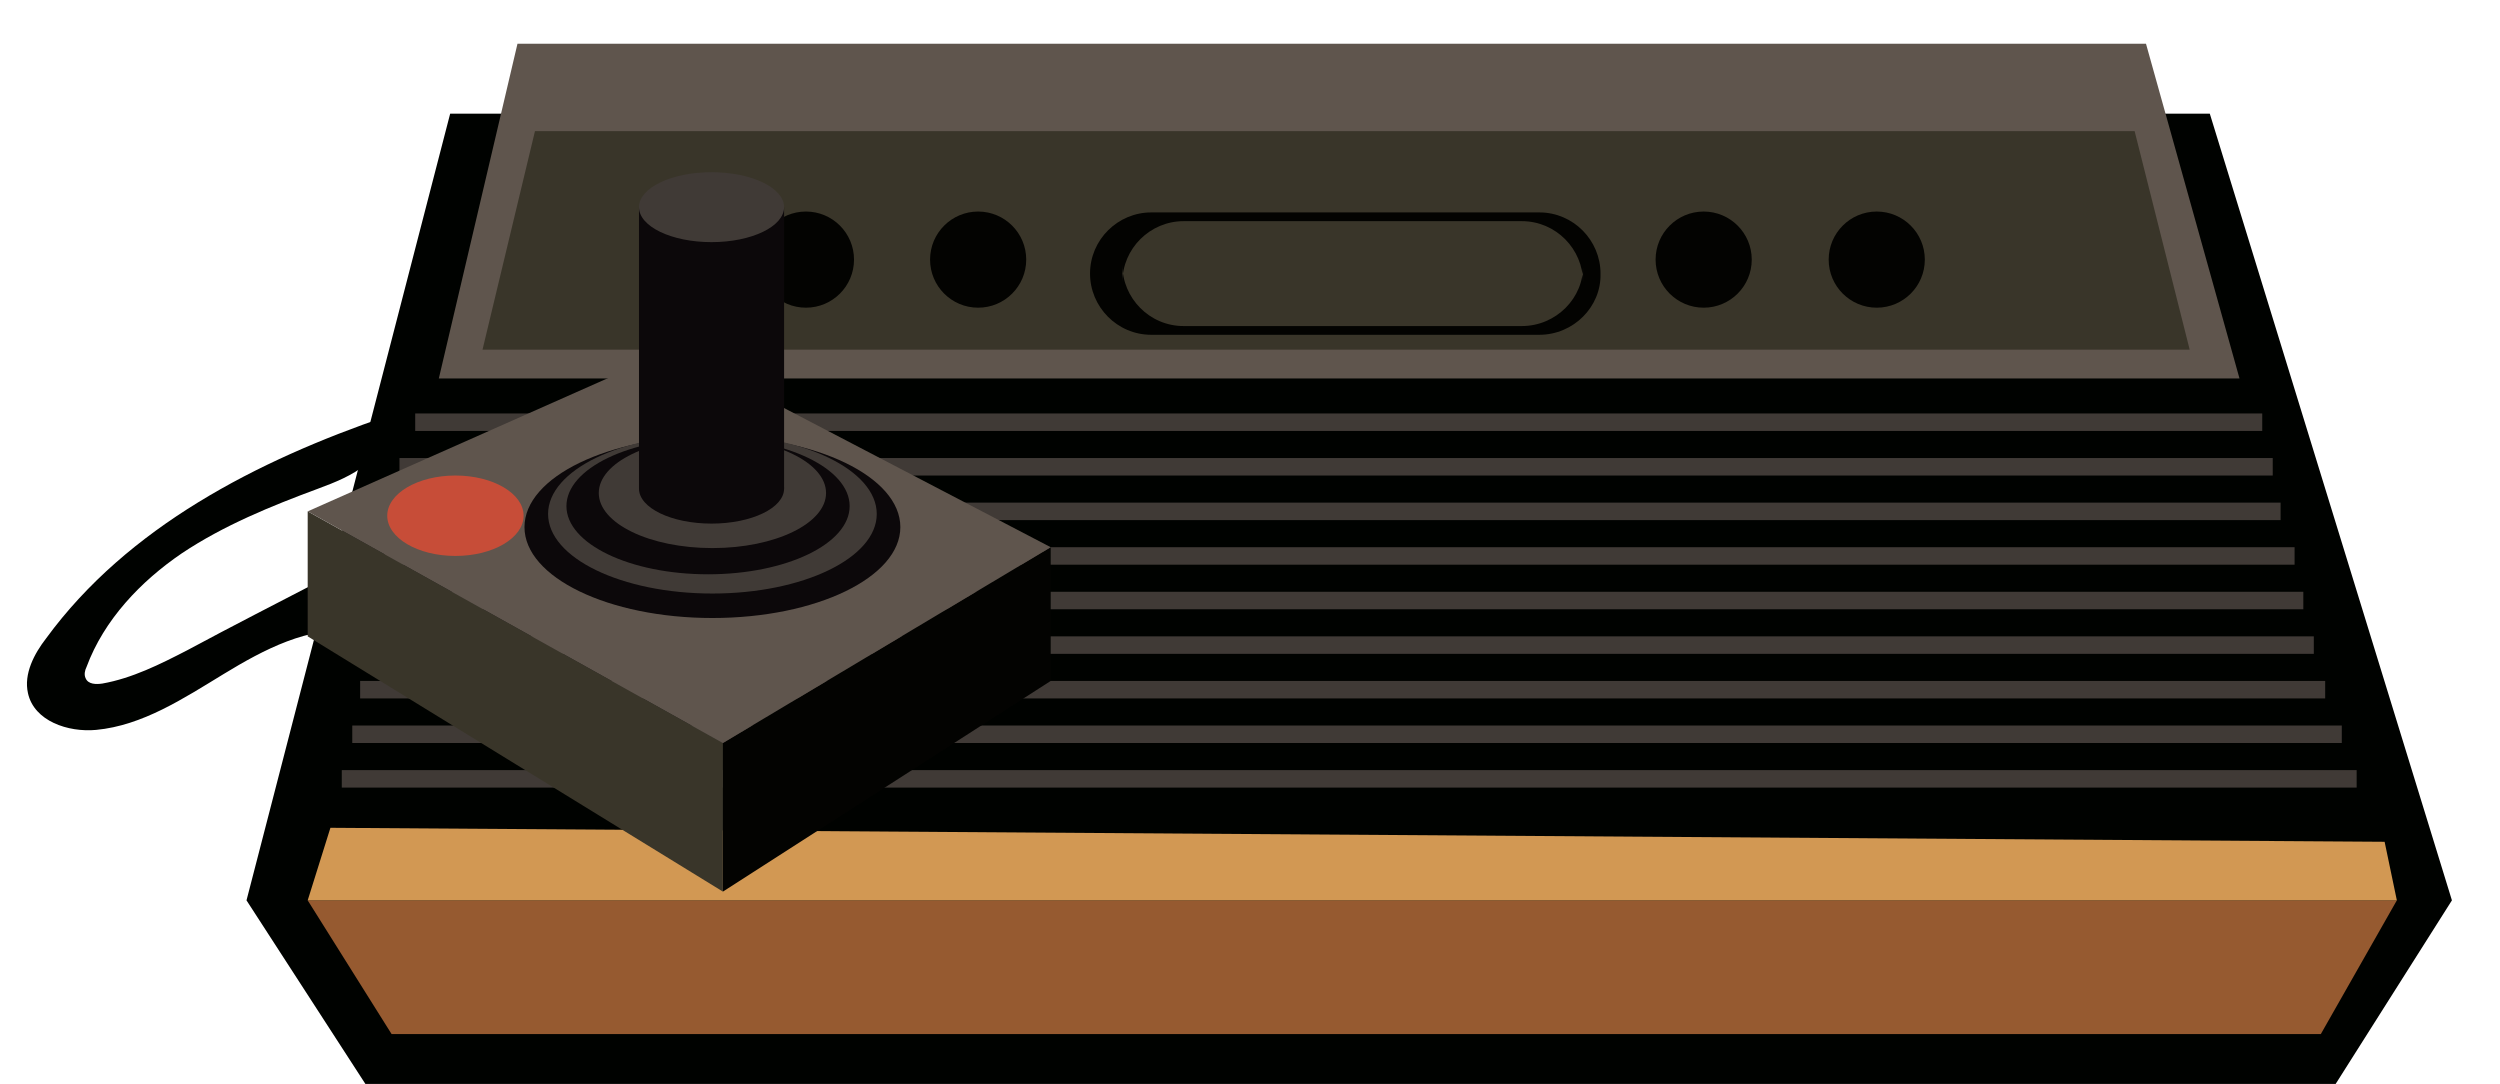 <?xml version="1.0" encoding="utf-8"?>
<!-- Generator: Adobe Illustrator 18.0.0, SVG Export Plug-In . SVG Version: 6.00 Build 0)  -->
<!DOCTYPE svg PUBLIC "-//W3C//DTD SVG 1.1//EN" "http://www.w3.org/Graphics/SVG/1.1/DTD/svg11.dtd">
<svg version="1.1" id="Layer_1" xmlns="http://www.w3.org/2000/svg" xmlns:xlink="http://www.w3.org/1999/xlink" x="0px" y="0px"
	 viewBox="0 0 286 124" enable-background="new 0 0 286 124" xml:space="preserve">
<g>
	<path fill="#000200" d="M11,83.5c5.3-0.5,10-3.6,14.6-6.4c4.6-2.8,9.7-5.5,15-4.9c-0.1-1.7-0.5-3.4-1-4.9c-0.2-0.6-0.5-1.2-1.1-1.4
		c-0.5-0.1-1,0.1-1.4,0.3c-5.2,2.7-10.5,5.4-15.7,8.2c-3.1,1.6-6.3,3.2-9.7,3.8c-0.7,0.1-1.6,0.1-1.9-0.6c-0.2-0.4-0.1-0.9,0.1-1.3
		c2-5.4,6.2-9.8,10.9-13c4.8-3.2,10.2-5.4,15.6-7.4c1.9-0.7,3.9-1.5,5.5-2.8s2.7-3.4,2.4-5.5c-14.9,5.1-29.7,12.7-39,25.4
		c-1.4,1.8-2.6,4.1-2.1,6.3C3.9,82.5,7.8,83.8,11,83.5z"/>
	<polygon fill="#000200" points="28.2,103 41.8,124 267.2,124 280.5,103 252.8,13 51.5,13 	"/>
	<polygon fill="#5F554D" points="59.2,5 50.2,43.3 256.2,43.3 245.5,5 	"/>
	<polygon fill="#965A30" points="35.2,103 44.8,118.3 265.5,118.3 274.2,103 	"/>
	<polygon fill="#D29853" points="35.2,103 37.8,94.7 272.8,96.3 274.2,103 	"/>
	<polygon fill="#393529" points="61.2,15 55.2,40 250.5,40 244.2,15 	"/>
	<rect x="47.5" y="47.3" fill="#403A36" width="211.3" height="2"/>
	<rect x="45.7" y="52.4" fill="#403A36" width="214.3" height="2"/>
	<rect x="45.7" y="57.5" fill="#403A36" width="215.2" height="2"/>
	<rect x="44" y="62.6" fill="#403A36" width="218.5" height="2"/>
	<rect x="42.5" y="67.7" fill="#403A36" width="221" height="2"/>
	<rect x="41.7" y="72.8" fill="#403A36" width="223" height="2"/>
	<rect x="41.2" y="77.9" fill="#403A36" width="224.8" height="2"/>
	<rect x="40.3" y="83" fill="#403A36" width="227.6" height="2"/>
	<rect x="39.1" y="88.1" fill="#403A36" width="230.5" height="2"/>
	<path fill="#030301" d="M176.1,38.3h-44.4c-3.9,0-7-3.2-7-7v0c0-3.9,3.2-7,7-7h44.4c3.9,0,7,3.2,7,7v0
		C183.2,35.1,180,38.3,176.1,38.3z"/>
	<path fill="#393529" d="M174.1,37.3h-38.7c-3.9,0-7-3.2-7-7v2c0-3.9,3.2-7,7-7h38.7c3.9,0,7,3.2,7,7v-2
		C181.2,34.1,178,37.3,174.1,37.3z"/>
	<circle fill="#030301" cx="194.9" cy="29.7" r="5.5"/>
	<circle fill="#030301" cx="214.7" cy="29.7" r="5.5"/>
	<circle fill="#030301" cx="92.2" cy="29.7" r="5.5"/>
	<circle fill="#030301" cx="111.9" cy="29.7" r="5.5"/>
	<polygon fill="#030301" points="82.7,85 82.7,102 120.2,77.9 120.2,62.6 	"/>
	<polygon fill="#393529" points="82.7,85 35.2,58.5 35.2,72.8 82.7,102 	"/>
	<polygon fill="#5F554D" points="82.7,85 120.2,62.6 76.9,40 35.2,58.5 	"/>
	<ellipse fill="#C74D38" cx="52.1" cy="59" rx="7.8" ry="4.6"/>
	<ellipse fill="#0C080A" cx="81.5" cy="60.3" rx="21.5" ry="10.4"/>
	<ellipse fill="#403A36" cx="81.5" cy="58.8" rx="18.8" ry="9.1"/>
	<ellipse fill="#0C080A" cx="81" cy="57.9" rx="16.2" ry="7.8"/>
	<ellipse fill="#403A36" cx="81.5" cy="56.4" rx="13" ry="6.3"/>
	<ellipse fill="#0C080A" cx="81.4" cy="55.9" rx="8.3" ry="4"/>
	<rect x="73.1" y="23.7" fill="#0C080A" width="16.6" height="32.2"/>
	<ellipse fill="#403A36" cx="81.4" cy="23.7" rx="8.3" ry="4"/>
</g>
</svg>
